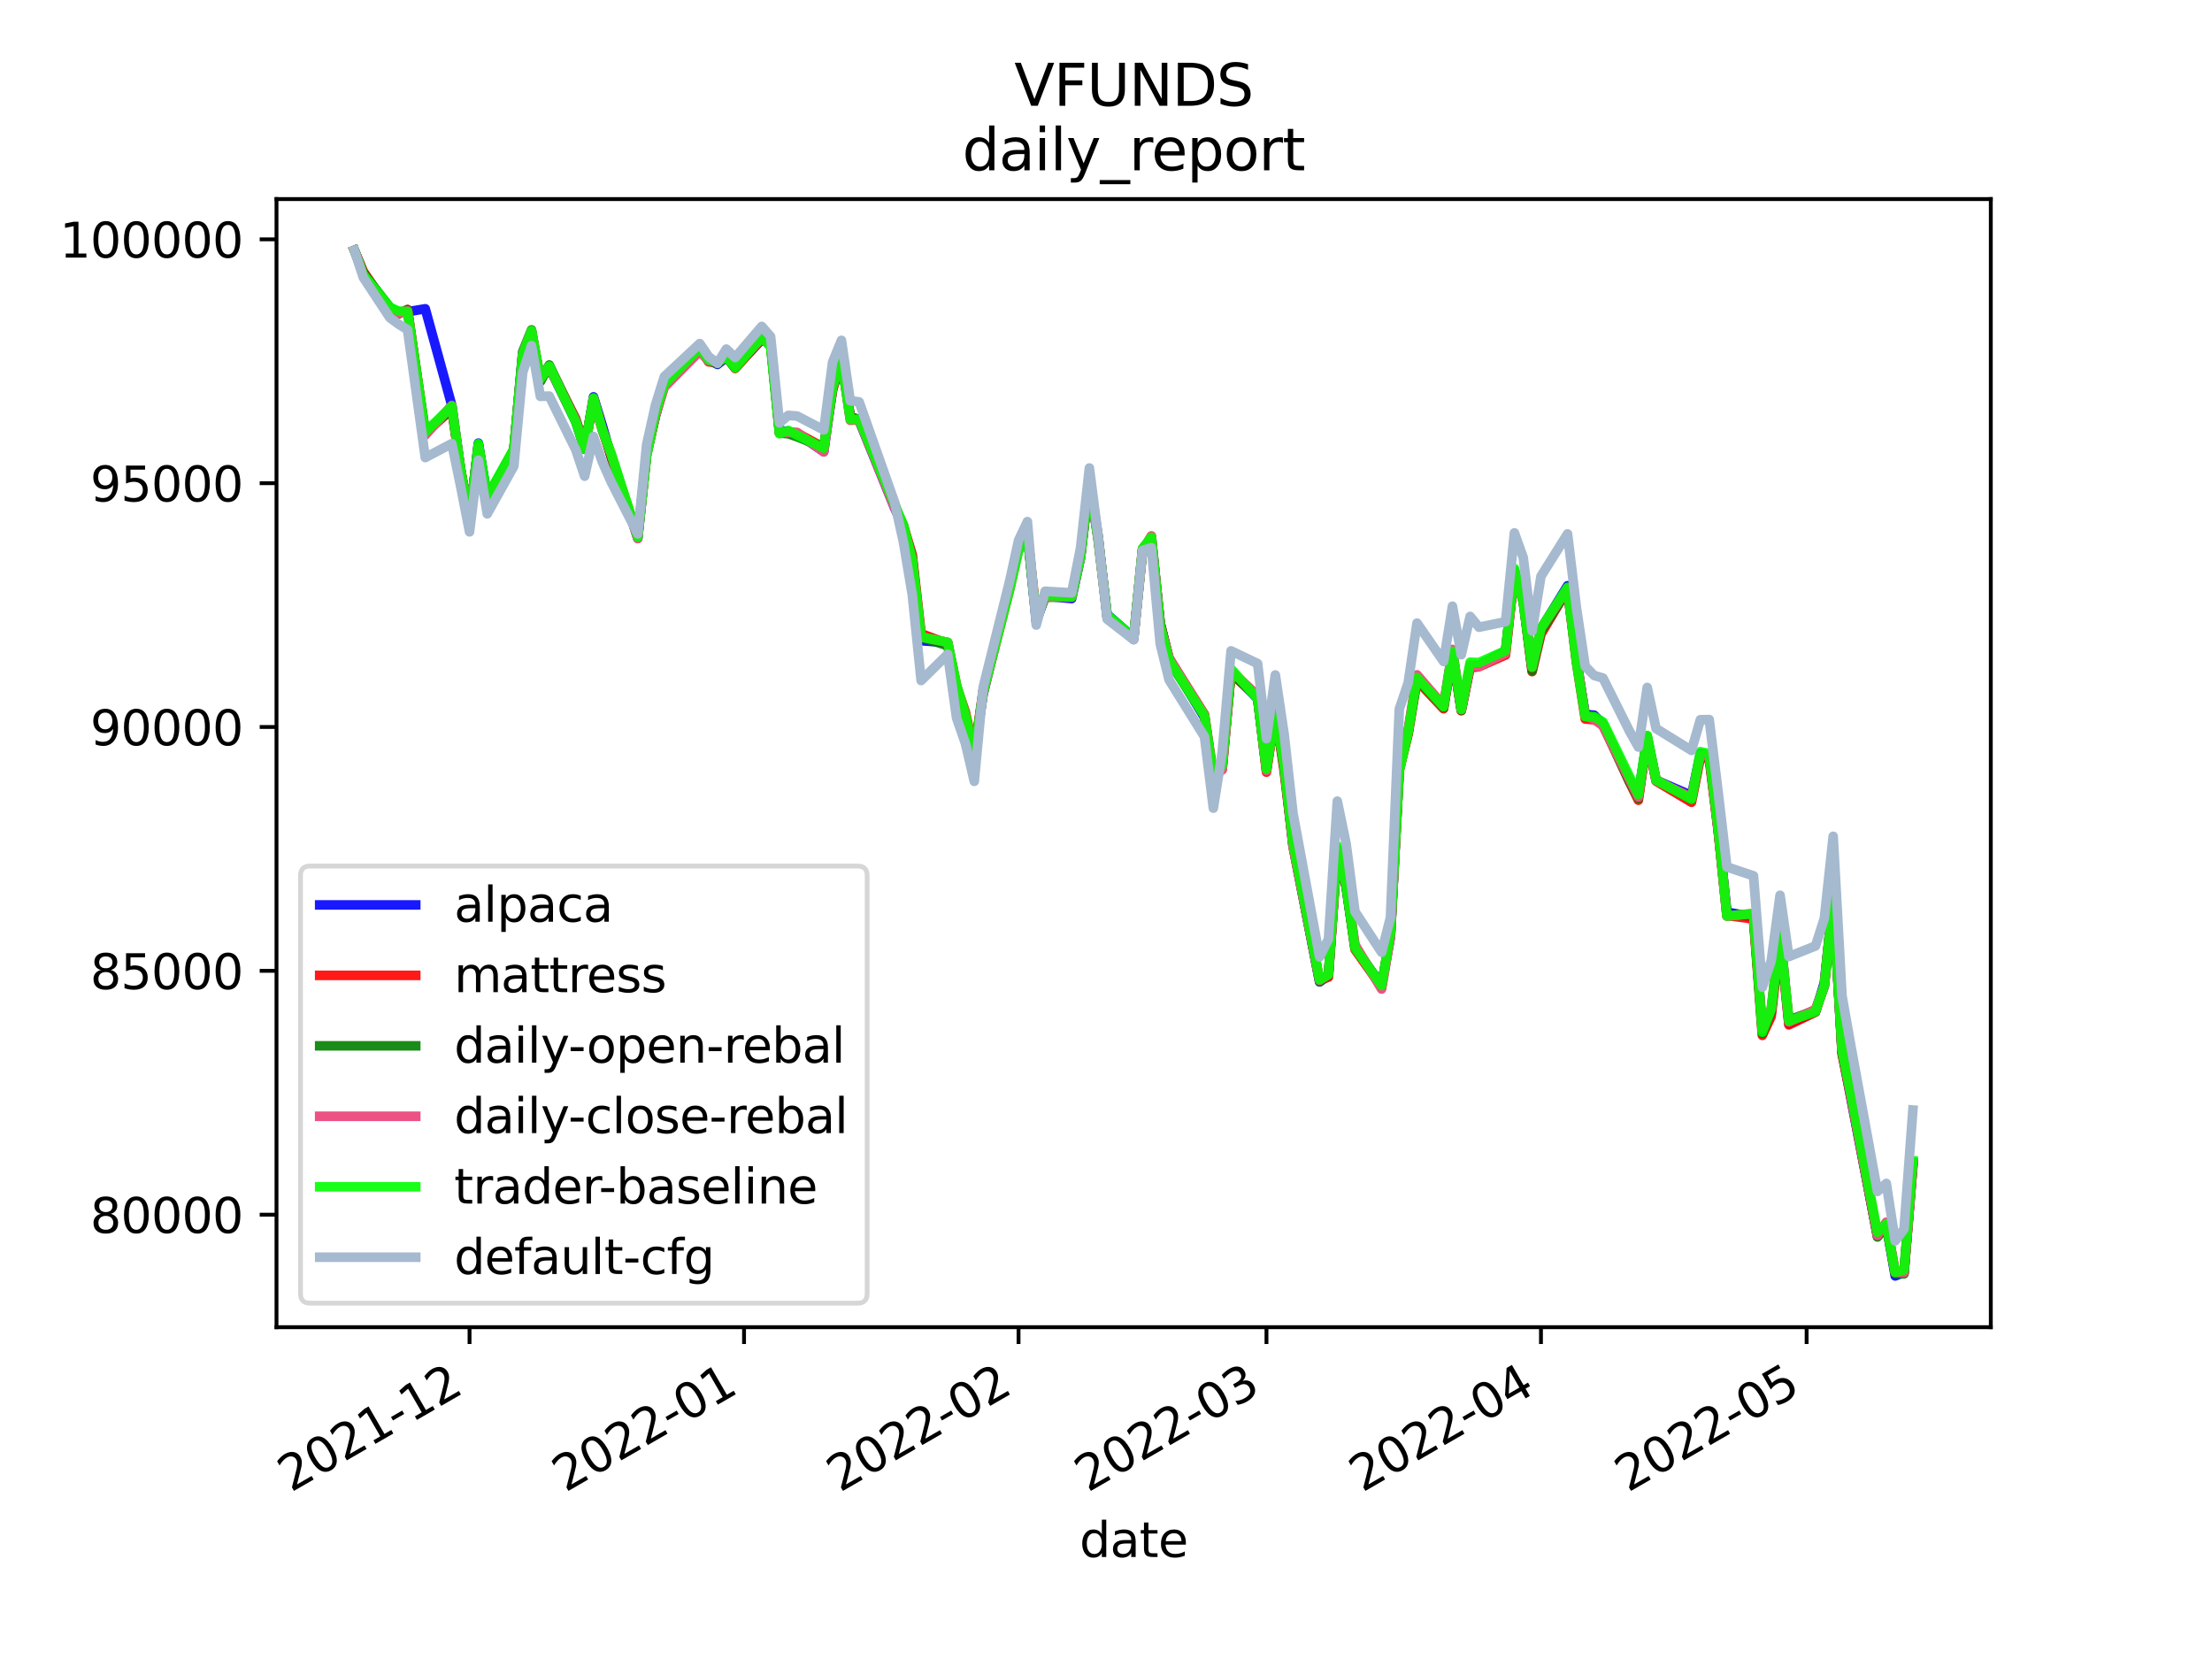 <?xml version="1.0" encoding="utf-8" standalone="no"?>
<!DOCTYPE svg PUBLIC "-//W3C//DTD SVG 1.1//EN"
  "http://www.w3.org/Graphics/SVG/1.1/DTD/svg11.dtd">
<svg height="345.6pt" version="1.1" viewBox="0 0 460.8 345.6" width="460.8pt" xmlns="http://www.w3.org/2000/svg" xmlns:xlink="http://www.w3.org/1999/xlink">
 <defs>
  <style type="text/css">*{stroke-linecap:butt;stroke-linejoin:round;}</style>
 </defs>
 <g id="figure_1">
  <g id="patch_1">
   <path d="M 0 345.6 
L 460.8 345.6 
L 460.8 0 
L 0 0 
z
" style="fill:#ffffff;"/>
  </g>
  <g id="axes_1">
   <g id="patch_2">
    <path d="M 57.6 276.48 
L 414.72 276.48 
L 414.72 41.472 
L 57.6 41.472 
z
" style="fill:#ffffff;"/>
   </g>
   <g id="matplotlib.axis_1">
    <g id="xtick_1">
     <g id="line2d_1">
      <defs>
       <path d="M 0 0 
L 0 3.5 
" id="mb3273737de" style="stroke:#000000;stroke-width:0.8;"/>
      </defs>
      <g>
       <use style="stroke:#000000;stroke-width:0.8;" x="97.813" xlink:href="#mb3273737de" y="276.48"/>
      </g>
     </g>
     <g id="text_1">
      <!-- 2021-12 -->
      <g transform="translate(60.588 310.952)rotate(-30)scale(0.1 -0.1)">
       <defs>
        <path d="M 1228 531 
L 3431 531 
L 3431 0 
L 469 0 
L 469 531 
Q 828 903 1448 1529 
Q 2069 2156 2228 2338 
Q 2531 2678 2651 2914 
Q 2772 3150 2772 3378 
Q 2772 3750 2511 3984 
Q 2250 4219 1831 4219 
Q 1534 4219 1204 4116 
Q 875 4013 500 3803 
L 500 4441 
Q 881 4594 1212 4672 
Q 1544 4750 1819 4750 
Q 2544 4750 2975 4387 
Q 3406 4025 3406 3419 
Q 3406 3131 3298 2873 
Q 3191 2616 2906 2266 
Q 2828 2175 2409 1742 
Q 1991 1309 1228 531 
z
" id="DejaVuSans-32" transform="scale(0.016)"/>
        <path d="M 2034 4250 
Q 1547 4250 1301 3770 
Q 1056 3291 1056 2328 
Q 1056 1369 1301 889 
Q 1547 409 2034 409 
Q 2525 409 2770 889 
Q 3016 1369 3016 2328 
Q 3016 3291 2770 3770 
Q 2525 4250 2034 4250 
z
M 2034 4750 
Q 2819 4750 3233 4129 
Q 3647 3509 3647 2328 
Q 3647 1150 3233 529 
Q 2819 -91 2034 -91 
Q 1250 -91 836 529 
Q 422 1150 422 2328 
Q 422 3509 836 4129 
Q 1250 4750 2034 4750 
z
" id="DejaVuSans-30" transform="scale(0.016)"/>
        <path d="M 794 531 
L 1825 531 
L 1825 4091 
L 703 3866 
L 703 4441 
L 1819 4666 
L 2450 4666 
L 2450 531 
L 3481 531 
L 3481 0 
L 794 0 
L 794 531 
z
" id="DejaVuSans-31" transform="scale(0.016)"/>
        <path d="M 313 2009 
L 1997 2009 
L 1997 1497 
L 313 1497 
L 313 2009 
z
" id="DejaVuSans-2d" transform="scale(0.016)"/>
       </defs>
       <use xlink:href="#DejaVuSans-32"/>
       <use x="63.623" xlink:href="#DejaVuSans-30"/>
       <use x="127.246" xlink:href="#DejaVuSans-32"/>
       <use x="190.869" xlink:href="#DejaVuSans-31"/>
       <use x="254.492" xlink:href="#DejaVuSans-2d"/>
       <use x="290.576" xlink:href="#DejaVuSans-31"/>
       <use x="354.199" xlink:href="#DejaVuSans-32"/>
      </g>
     </g>
    </g>
    <g id="xtick_2">
     <g id="line2d_2">
      <g>
       <use style="stroke:#000000;stroke-width:0.8;" x="154.996" xlink:href="#mb3273737de" y="276.48"/>
      </g>
     </g>
     <g id="text_2">
      <!-- 2022-01 -->
      <g transform="translate(117.772 310.952)rotate(-30)scale(0.1 -0.1)">
       <use xlink:href="#DejaVuSans-32"/>
       <use x="63.623" xlink:href="#DejaVuSans-30"/>
       <use x="127.246" xlink:href="#DejaVuSans-32"/>
       <use x="190.869" xlink:href="#DejaVuSans-32"/>
       <use x="254.492" xlink:href="#DejaVuSans-2d"/>
       <use x="290.576" xlink:href="#DejaVuSans-30"/>
       <use x="354.199" xlink:href="#DejaVuSans-31"/>
      </g>
     </g>
    </g>
    <g id="xtick_3">
     <g id="line2d_3">
      <g>
       <use style="stroke:#000000;stroke-width:0.8;" x="212.18" xlink:href="#mb3273737de" y="276.48"/>
      </g>
     </g>
     <g id="text_3">
      <!-- 2022-02 -->
      <g transform="translate(174.955 310.952)rotate(-30)scale(0.1 -0.1)">
       <use xlink:href="#DejaVuSans-32"/>
       <use x="63.623" xlink:href="#DejaVuSans-30"/>
       <use x="127.246" xlink:href="#DejaVuSans-32"/>
       <use x="190.869" xlink:href="#DejaVuSans-32"/>
       <use x="254.492" xlink:href="#DejaVuSans-2d"/>
       <use x="290.576" xlink:href="#DejaVuSans-30"/>
       <use x="354.199" xlink:href="#DejaVuSans-32"/>
      </g>
     </g>
    </g>
    <g id="xtick_4">
     <g id="line2d_4">
      <g>
       <use style="stroke:#000000;stroke-width:0.8;" x="263.829" xlink:href="#mb3273737de" y="276.48"/>
      </g>
     </g>
     <g id="text_4">
      <!-- 2022-03 -->
      <g transform="translate(226.605 310.952)rotate(-30)scale(0.1 -0.1)">
       <defs>
        <path d="M 2597 2516 
Q 3050 2419 3304 2112 
Q 3559 1806 3559 1356 
Q 3559 666 3084 287 
Q 2609 -91 1734 -91 
Q 1441 -91 1130 -33 
Q 819 25 488 141 
L 488 750 
Q 750 597 1062 519 
Q 1375 441 1716 441 
Q 2309 441 2620 675 
Q 2931 909 2931 1356 
Q 2931 1769 2642 2001 
Q 2353 2234 1838 2234 
L 1294 2234 
L 1294 2753 
L 1863 2753 
Q 2328 2753 2575 2939 
Q 2822 3125 2822 3475 
Q 2822 3834 2567 4026 
Q 2313 4219 1838 4219 
Q 1578 4219 1281 4162 
Q 984 4106 628 3988 
L 628 4550 
Q 988 4650 1302 4700 
Q 1616 4750 1894 4750 
Q 2613 4750 3031 4423 
Q 3450 4097 3450 3541 
Q 3450 3153 3228 2886 
Q 3006 2619 2597 2516 
z
" id="DejaVuSans-33" transform="scale(0.016)"/>
       </defs>
       <use xlink:href="#DejaVuSans-32"/>
       <use x="63.623" xlink:href="#DejaVuSans-30"/>
       <use x="127.246" xlink:href="#DejaVuSans-32"/>
       <use x="190.869" xlink:href="#DejaVuSans-32"/>
       <use x="254.492" xlink:href="#DejaVuSans-2d"/>
       <use x="290.576" xlink:href="#DejaVuSans-30"/>
       <use x="354.199" xlink:href="#DejaVuSans-33"/>
      </g>
     </g>
    </g>
    <g id="xtick_5">
     <g id="line2d_5">
      <g>
       <use style="stroke:#000000;stroke-width:0.8;" x="321.013" xlink:href="#mb3273737de" y="276.48"/>
      </g>
     </g>
     <g id="text_5">
      <!-- 2022-04 -->
      <g transform="translate(283.788 310.952)rotate(-30)scale(0.1 -0.1)">
       <defs>
        <path d="M 2419 4116 
L 825 1625 
L 2419 1625 
L 2419 4116 
z
M 2253 4666 
L 3047 4666 
L 3047 1625 
L 3713 1625 
L 3713 1100 
L 3047 1100 
L 3047 0 
L 2419 0 
L 2419 1100 
L 313 1100 
L 313 1709 
L 2253 4666 
z
" id="DejaVuSans-34" transform="scale(0.016)"/>
       </defs>
       <use xlink:href="#DejaVuSans-32"/>
       <use x="63.623" xlink:href="#DejaVuSans-30"/>
       <use x="127.246" xlink:href="#DejaVuSans-32"/>
       <use x="190.869" xlink:href="#DejaVuSans-32"/>
       <use x="254.492" xlink:href="#DejaVuSans-2d"/>
       <use x="290.576" xlink:href="#DejaVuSans-30"/>
       <use x="354.199" xlink:href="#DejaVuSans-34"/>
      </g>
     </g>
    </g>
    <g id="xtick_6">
     <g id="line2d_6">
      <g>
       <use style="stroke:#000000;stroke-width:0.8;" x="376.352" xlink:href="#mb3273737de" y="276.48"/>
      </g>
     </g>
     <g id="text_6">
      <!-- 2022-05 -->
      <g transform="translate(339.127 310.952)rotate(-30)scale(0.1 -0.1)">
       <defs>
        <path d="M 691 4666 
L 3169 4666 
L 3169 4134 
L 1269 4134 
L 1269 2991 
Q 1406 3038 1543 3061 
Q 1681 3084 1819 3084 
Q 2600 3084 3056 2656 
Q 3513 2228 3513 1497 
Q 3513 744 3044 326 
Q 2575 -91 1722 -91 
Q 1428 -91 1123 -41 
Q 819 9 494 109 
L 494 744 
Q 775 591 1075 516 
Q 1375 441 1709 441 
Q 2250 441 2565 725 
Q 2881 1009 2881 1497 
Q 2881 1984 2565 2268 
Q 2250 2553 1709 2553 
Q 1456 2553 1204 2497 
Q 953 2441 691 2322 
L 691 4666 
z
" id="DejaVuSans-35" transform="scale(0.016)"/>
       </defs>
       <use xlink:href="#DejaVuSans-32"/>
       <use x="63.623" xlink:href="#DejaVuSans-30"/>
       <use x="127.246" xlink:href="#DejaVuSans-32"/>
       <use x="190.869" xlink:href="#DejaVuSans-32"/>
       <use x="254.492" xlink:href="#DejaVuSans-2d"/>
       <use x="290.576" xlink:href="#DejaVuSans-30"/>
       <use x="354.199" xlink:href="#DejaVuSans-35"/>
      </g>
     </g>
    </g>
    <g id="text_7">
     <!-- date -->
     <g transform="translate(224.885 324.351)scale(0.1 -0.1)">
      <defs>
       <path d="M 2906 2969 
L 2906 4863 
L 3481 4863 
L 3481 0 
L 2906 0 
L 2906 525 
Q 2725 213 2448 61 
Q 2172 -91 1784 -91 
Q 1150 -91 751 415 
Q 353 922 353 1747 
Q 353 2572 751 3078 
Q 1150 3584 1784 3584 
Q 2172 3584 2448 3432 
Q 2725 3281 2906 2969 
z
M 947 1747 
Q 947 1113 1208 752 
Q 1469 391 1925 391 
Q 2381 391 2643 752 
Q 2906 1113 2906 1747 
Q 2906 2381 2643 2742 
Q 2381 3103 1925 3103 
Q 1469 3103 1208 2742 
Q 947 2381 947 1747 
z
" id="DejaVuSans-64" transform="scale(0.016)"/>
       <path d="M 2194 1759 
Q 1497 1759 1228 1600 
Q 959 1441 959 1056 
Q 959 750 1161 570 
Q 1363 391 1709 391 
Q 2188 391 2477 730 
Q 2766 1069 2766 1631 
L 2766 1759 
L 2194 1759 
z
M 3341 1997 
L 3341 0 
L 2766 0 
L 2766 531 
Q 2569 213 2275 61 
Q 1981 -91 1556 -91 
Q 1019 -91 701 211 
Q 384 513 384 1019 
Q 384 1609 779 1909 
Q 1175 2209 1959 2209 
L 2766 2209 
L 2766 2266 
Q 2766 2663 2505 2880 
Q 2244 3097 1772 3097 
Q 1472 3097 1187 3025 
Q 903 2953 641 2809 
L 641 3341 
Q 956 3463 1253 3523 
Q 1550 3584 1831 3584 
Q 2591 3584 2966 3190 
Q 3341 2797 3341 1997 
z
" id="DejaVuSans-61" transform="scale(0.016)"/>
       <path d="M 1172 4494 
L 1172 3500 
L 2356 3500 
L 2356 3053 
L 1172 3053 
L 1172 1153 
Q 1172 725 1289 603 
Q 1406 481 1766 481 
L 2356 481 
L 2356 0 
L 1766 0 
Q 1100 0 847 248 
Q 594 497 594 1153 
L 594 3053 
L 172 3053 
L 172 3500 
L 594 3500 
L 594 4494 
L 1172 4494 
z
" id="DejaVuSans-74" transform="scale(0.016)"/>
       <path d="M 3597 1894 
L 3597 1613 
L 953 1613 
Q 991 1019 1311 708 
Q 1631 397 2203 397 
Q 2534 397 2845 478 
Q 3156 559 3463 722 
L 3463 178 
Q 3153 47 2828 -22 
Q 2503 -91 2169 -91 
Q 1331 -91 842 396 
Q 353 884 353 1716 
Q 353 2575 817 3079 
Q 1281 3584 2069 3584 
Q 2775 3584 3186 3129 
Q 3597 2675 3597 1894 
z
M 3022 2063 
Q 3016 2534 2758 2815 
Q 2500 3097 2075 3097 
Q 1594 3097 1305 2825 
Q 1016 2553 972 2059 
L 3022 2063 
z
" id="DejaVuSans-65" transform="scale(0.016)"/>
      </defs>
      <use xlink:href="#DejaVuSans-64"/>
      <use x="63.477" xlink:href="#DejaVuSans-61"/>
      <use x="124.756" xlink:href="#DejaVuSans-74"/>
      <use x="163.965" xlink:href="#DejaVuSans-65"/>
     </g>
    </g>
   </g>
   <g id="matplotlib.axis_2">
    <g id="ytick_1">
     <g id="line2d_7">
      <defs>
       <path d="M 0 0 
L -3.5 0 
" id="m8e81d78cc7" style="stroke:#000000;stroke-width:0.8;"/>
      </defs>
      <g>
       <use style="stroke:#000000;stroke-width:0.8;" x="57.6" xlink:href="#m8e81d78cc7" y="253.038"/>
      </g>
     </g>
     <g id="text_8">
      <!-- 80000 -->
      <g transform="translate(18.788 256.838)scale(0.1 -0.1)">
       <defs>
        <path d="M 2034 2216 
Q 1584 2216 1326 1975 
Q 1069 1734 1069 1313 
Q 1069 891 1326 650 
Q 1584 409 2034 409 
Q 2484 409 2743 651 
Q 3003 894 3003 1313 
Q 3003 1734 2745 1975 
Q 2488 2216 2034 2216 
z
M 1403 2484 
Q 997 2584 770 2862 
Q 544 3141 544 3541 
Q 544 4100 942 4425 
Q 1341 4750 2034 4750 
Q 2731 4750 3128 4425 
Q 3525 4100 3525 3541 
Q 3525 3141 3298 2862 
Q 3072 2584 2669 2484 
Q 3125 2378 3379 2068 
Q 3634 1759 3634 1313 
Q 3634 634 3220 271 
Q 2806 -91 2034 -91 
Q 1263 -91 848 271 
Q 434 634 434 1313 
Q 434 1759 690 2068 
Q 947 2378 1403 2484 
z
M 1172 3481 
Q 1172 3119 1398 2916 
Q 1625 2713 2034 2713 
Q 2441 2713 2670 2916 
Q 2900 3119 2900 3481 
Q 2900 3844 2670 4047 
Q 2441 4250 2034 4250 
Q 1625 4250 1398 4047 
Q 1172 3844 1172 3481 
z
" id="DejaVuSans-38" transform="scale(0.016)"/>
       </defs>
       <use xlink:href="#DejaVuSans-38"/>
       <use x="63.623" xlink:href="#DejaVuSans-30"/>
       <use x="127.246" xlink:href="#DejaVuSans-30"/>
       <use x="190.869" xlink:href="#DejaVuSans-30"/>
       <use x="254.492" xlink:href="#DejaVuSans-30"/>
      </g>
     </g>
    </g>
    <g id="ytick_2">
     <g id="line2d_8">
      <g>
       <use style="stroke:#000000;stroke-width:0.8;" x="57.6" xlink:href="#m8e81d78cc7" y="202.243"/>
      </g>
     </g>
     <g id="text_9">
      <!-- 85000 -->
      <g transform="translate(18.788 206.043)scale(0.1 -0.1)">
       <use xlink:href="#DejaVuSans-38"/>
       <use x="63.623" xlink:href="#DejaVuSans-35"/>
       <use x="127.246" xlink:href="#DejaVuSans-30"/>
       <use x="190.869" xlink:href="#DejaVuSans-30"/>
       <use x="254.492" xlink:href="#DejaVuSans-30"/>
      </g>
     </g>
    </g>
    <g id="ytick_3">
     <g id="line2d_9">
      <g>
       <use style="stroke:#000000;stroke-width:0.8;" x="57.6" xlink:href="#m8e81d78cc7" y="151.448"/>
      </g>
     </g>
     <g id="text_10">
      <!-- 90000 -->
      <g transform="translate(18.788 155.247)scale(0.1 -0.1)">
       <defs>
        <path d="M 703 97 
L 703 672 
Q 941 559 1184 500 
Q 1428 441 1663 441 
Q 2288 441 2617 861 
Q 2947 1281 2994 2138 
Q 2813 1869 2534 1725 
Q 2256 1581 1919 1581 
Q 1219 1581 811 2004 
Q 403 2428 403 3163 
Q 403 3881 828 4315 
Q 1253 4750 1959 4750 
Q 2769 4750 3195 4129 
Q 3622 3509 3622 2328 
Q 3622 1225 3098 567 
Q 2575 -91 1691 -91 
Q 1453 -91 1209 -44 
Q 966 3 703 97 
z
M 1959 2075 
Q 2384 2075 2632 2365 
Q 2881 2656 2881 3163 
Q 2881 3666 2632 3958 
Q 2384 4250 1959 4250 
Q 1534 4250 1286 3958 
Q 1038 3666 1038 3163 
Q 1038 2656 1286 2365 
Q 1534 2075 1959 2075 
z
" id="DejaVuSans-39" transform="scale(0.016)"/>
       </defs>
       <use xlink:href="#DejaVuSans-39"/>
       <use x="63.623" xlink:href="#DejaVuSans-30"/>
       <use x="127.246" xlink:href="#DejaVuSans-30"/>
       <use x="190.869" xlink:href="#DejaVuSans-30"/>
       <use x="254.492" xlink:href="#DejaVuSans-30"/>
      </g>
     </g>
    </g>
    <g id="ytick_4">
     <g id="line2d_10">
      <g>
       <use style="stroke:#000000;stroke-width:0.8;" x="57.6" xlink:href="#m8e81d78cc7" y="100.653"/>
      </g>
     </g>
     <g id="text_11">
      <!-- 95000 -->
      <g transform="translate(18.788 104.452)scale(0.1 -0.1)">
       <use xlink:href="#DejaVuSans-39"/>
       <use x="63.623" xlink:href="#DejaVuSans-35"/>
       <use x="127.246" xlink:href="#DejaVuSans-30"/>
       <use x="190.869" xlink:href="#DejaVuSans-30"/>
       <use x="254.492" xlink:href="#DejaVuSans-30"/>
      </g>
     </g>
    </g>
    <g id="ytick_5">
     <g id="line2d_11">
      <g>
       <use style="stroke:#000000;stroke-width:0.8;" x="57.6" xlink:href="#m8e81d78cc7" y="49.858"/>
      </g>
     </g>
     <g id="text_12">
      <!-- 100000 -->
      <g transform="translate(12.425 53.657)scale(0.1 -0.1)">
       <use xlink:href="#DejaVuSans-31"/>
       <use x="63.623" xlink:href="#DejaVuSans-30"/>
       <use x="127.246" xlink:href="#DejaVuSans-30"/>
       <use x="190.869" xlink:href="#DejaVuSans-30"/>
       <use x="254.492" xlink:href="#DejaVuSans-30"/>
       <use x="318.115" xlink:href="#DejaVuSans-30"/>
      </g>
     </g>
    </g>
   </g>
   <g id="line2d_12">
    <path clip-path="url(#p17db2b6010)" d="M 73.833 52.154 
L 75.677 56.728 
L 81.211 64.625 
L 83.056 64.955 
L 84.9 64.937 
L 88.59 64.327 
L 94.124 84.467 
L 95.968 97.999 
L 97.813 108.263 
L 99.658 92.308 
L 101.502 103.769 
L 107.036 93.788 
L 108.881 73.626 
L 110.725 69.737 
L 112.57 78.708 
L 114.415 76.465 
L 119.948 87.879 
L 121.793 93.582 
L 123.638 82.677 
L 125.482 88.691 
L 127.327 95.17 
L 132.861 112.14 
L 134.705 94.515 
L 136.55 86.439 
L 138.395 79.756 
L 145.773 72.679 
L 147.618 74.921 
L 149.462 75.915 
L 151.307 74.432 
L 153.152 76.525 
L 158.686 70.746 
L 160.53 71.612 
L 162.375 89.728 
L 164.22 89.882 
L 166.064 90.312 
L 171.598 94.084 
L 173.443 81.04 
L 175.287 74.97 
L 177.132 87.048 
L 178.977 87.607 
L 186.355 105.81 
L 188.2 109.574 
L 190.044 116.524 
L 191.889 133.467 
L 197.423 133.888 
L 199.267 143.174 
L 201.112 149.655 
L 202.957 157.033 
L 204.801 144.611 
L 210.335 122.176 
L 212.18 114.159 
L 214.024 111.235 
L 215.869 129.486 
L 217.714 124.188 
L 223.248 124.694 
L 225.092 116.164 
L 226.937 100.527 
L 228.781 112.415 
L 230.626 127.974 
L 236.16 132.847 
L 238.005 114.514 
L 239.849 112.344 
L 241.694 129.85 
L 243.539 137.231 
L 250.917 149.448 
L 252.762 162.403 
L 254.606 159.853 
L 256.451 139.814 
L 261.985 145.569 
L 263.829 160.335 
L 265.674 148.238 
L 267.519 159.84 
L 269.363 175.965 
L 274.897 204.547 
L 276.742 203.178 
L 278.586 177.016 
L 280.431 184.67 
L 282.276 197.464 
L 287.81 205.275 
L 289.654 195.133 
L 291.499 160.38 
L 293.343 152.604 
L 295.188 141.082 
L 300.722 147.41 
L 302.567 135.658 
L 304.411 147.965 
L 306.256 138.757 
L 308.1 138.657 
L 313.634 135.704 
L 315.479 118.848 
L 317.324 125.109 
L 319.168 139.302 
L 321.013 131.04 
L 326.547 122.026 
L 328.391 137.48 
L 330.236 148.825 
L 332.081 148.987 
L 333.925 150.845 
L 339.459 162.721 
L 341.304 165.464 
L 343.148 153.893 
L 344.993 162.536 
L 352.372 165.723 
L 354.216 157 
L 356.061 157.397 
L 357.905 172.763 
L 359.75 190.009 
L 365.284 191.028 
L 367.129 214.284 
L 368.973 210.969 
L 370.818 194.31 
L 372.662 213.293 
L 378.196 210.781 
L 380.041 204.718 
L 381.886 187.109 
L 383.73 219.114 
L 385.575 228.818 
L 391.109 257.472 
L 392.953 254.942 
L 394.798 265.798 
L 396.643 265.092 
L 398.487 242.667 
" style="fill:none;stroke:#0000ff;stroke-linecap:square;stroke-opacity:0.9;stroke-width:2;"/>
   </g>
   <g id="line2d_13">
    <path clip-path="url(#p17db2b6010)" d="M 73.833 52.154 
L 75.677 56.516 
L 81.211 64.707 
L 83.056 65.405 
L 84.9 64.477 
L 88.59 90.215 
L 94.124 85.262 
L 95.968 97.86 
L 97.813 107.713 
L 99.658 92.838 
L 101.502 104.011 
L 107.036 93.662 
L 108.881 74.047 
L 110.725 69.161 
L 112.57 79.15 
L 114.415 76.39 
L 119.948 87.264 
L 121.793 93.486 
L 123.638 83.091 
L 125.482 89.319 
L 127.327 95.243 
L 132.861 111.777 
L 134.705 94.628 
L 136.55 86.481 
L 138.395 79.859 
L 145.773 72.467 
L 147.618 75.371 
L 149.462 75.542 
L 151.307 74.317 
L 153.152 76.758 
L 158.686 70.628 
L 160.53 71.525 
L 162.375 90.117 
L 164.22 90.013 
L 166.064 90.231 
L 171.598 93.225 
L 173.443 81.301 
L 175.287 74.601 
L 177.132 86.798 
L 178.977 87.478 
L 186.355 105.334 
L 188.2 109.467 
L 190.044 115.561 
L 191.889 132.01 
L 197.423 134.078 
L 199.267 142.902 
L 201.112 148.334 
L 202.957 156.766 
L 204.801 143.846 
L 210.335 122.508 
L 212.18 113.819 
L 214.024 110.781 
L 215.869 128.247 
L 217.714 123.736 
L 223.248 123.908 
L 225.092 115.714 
L 226.937 100.219 
L 228.781 111.964 
L 230.626 128.437 
L 236.16 132.971 
L 238.005 114.407 
L 239.849 112.101 
L 241.694 129.868 
L 243.539 137.136 
L 250.917 148.835 
L 252.762 161.36 
L 254.606 160.346 
L 256.451 140.218 
L 261.985 145.332 
L 263.829 160.848 
L 265.674 148.321 
L 267.519 160.699 
L 269.363 175.982 
L 274.897 204.255 
L 276.742 203.543 
L 278.586 177.511 
L 280.431 184.491 
L 282.276 197.804 
L 287.81 205.612 
L 289.654 194.632 
L 291.499 160.406 
L 293.343 152.943 
L 295.188 141.771 
L 300.722 147.644 
L 302.567 136.141 
L 304.411 148.063 
L 306.256 139.143 
L 308.1 138.88 
L 313.634 136.443 
L 315.479 119.15 
L 317.324 125.27 
L 319.168 139.916 
L 321.013 132.109 
L 326.547 122.758 
L 328.391 137.899 
L 330.236 149.775 
L 332.081 149.947 
L 333.925 150.868 
L 339.459 162.949 
L 341.304 166.7 
L 343.148 153.812 
L 344.993 162.719 
L 352.372 167.13 
L 354.216 157.849 
L 356.061 158.109 
L 357.905 172.938 
L 359.75 190.714 
L 365.284 191.442 
L 367.129 215.695 
L 368.973 211.767 
L 370.818 195.565 
L 372.662 213.504 
L 378.196 210.843 
L 380.041 205.279 
L 381.886 186.961 
L 383.73 219.548 
L 385.575 228.536 
L 391.109 257.442 
L 392.953 254.755 
L 394.798 264.844 
L 396.643 265.247 
L 398.487 243.086 
" style="fill:none;stroke:#ff0000;stroke-linecap:square;stroke-opacity:0.9;stroke-width:2;"/>
   </g>
   <g id="line2d_14">
    <path clip-path="url(#p17db2b6010)" d="M 73.833 52.154 
L 75.677 56.901 
L 81.211 64.011 
L 83.056 65.334 
L 84.9 64.514 
L 88.59 89.996 
L 94.124 85.111 
L 95.968 97.834 
L 97.813 108.291 
L 99.658 92.52 
L 101.502 103.618 
L 107.036 93.777 
L 108.881 73.293 
L 110.725 68.716 
L 112.57 79.499 
L 114.415 76.031 
L 119.948 87.499 
L 121.793 92.988 
L 123.638 83.201 
L 125.482 89.45 
L 127.327 94.978 
L 132.861 111.719 
L 134.705 94.756 
L 136.55 86.694 
L 138.395 80.27 
L 145.773 72.455 
L 147.618 75.097 
L 149.462 75.765 
L 151.307 74.149 
L 153.152 76.615 
L 158.686 70.082 
L 160.53 71.636 
L 162.375 90.217 
L 164.22 90.366 
L 166.064 90.992 
L 171.598 93.226 
L 173.443 80.709 
L 175.287 74.998 
L 177.132 86.788 
L 178.977 87.414 
L 186.355 104.895 
L 188.2 110.136 
L 190.044 116.082 
L 191.889 132.766 
L 197.423 134.507 
L 199.267 143.263 
L 201.112 149.689 
L 202.957 157.345 
L 204.801 144.093 
L 210.335 122.026 
L 212.18 113.935 
L 214.024 111.007 
L 215.869 129.227 
L 217.714 124.45 
L 223.248 124.248 
L 225.092 116.055 
L 226.937 99.953 
L 228.781 111.833 
L 230.626 128.389 
L 236.16 132.891 
L 238.005 115.122 
L 239.849 111.743 
L 241.694 129.874 
L 243.539 137.651 
L 250.917 149.078 
L 252.762 162.081 
L 254.606 159.613 
L 256.451 140.087 
L 261.985 145.425 
L 263.829 160.299 
L 265.674 148.319 
L 267.519 160.054 
L 269.363 176.328 
L 274.897 204.493 
L 276.742 203.056 
L 278.586 176.825 
L 280.431 184.939 
L 282.276 197.326 
L 287.81 205.363 
L 289.654 194.776 
L 291.499 160.105 
L 293.343 152.479 
L 295.188 141.532 
L 300.722 147.31 
L 302.567 136.321 
L 304.411 147.902 
L 306.256 138.579 
L 308.1 138.656 
L 313.634 135.618 
L 315.479 119.334 
L 317.324 125.323 
L 319.168 139.705 
L 321.013 131.508 
L 326.547 122.978 
L 328.391 137.097 
L 330.236 149.084 
L 332.081 149.337 
L 333.925 151.114 
L 339.459 162.803 
L 341.304 166.296 
L 343.148 153.348 
L 344.993 162.462 
L 352.372 166.505 
L 354.216 157.504 
L 356.061 157.501 
L 357.905 172.5 
L 359.75 190.72 
L 365.284 190.504 
L 367.129 215.261 
L 368.973 210.63 
L 370.818 195.287 
L 372.662 212.503 
L 378.196 210.458 
L 380.041 205.484 
L 381.886 187.343 
L 383.73 219.186 
L 385.575 228.102 
L 391.109 257.682 
L 392.953 255.477 
L 394.798 265.283 
L 396.643 265.36 
L 398.487 242.158 
" style="fill:none;stroke:#008000;stroke-linecap:square;stroke-opacity:0.9;stroke-width:2;"/>
   </g>
   <g id="line2d_15">
    <path clip-path="url(#p17db2b6010)" d="M 73.833 52.154 
L 75.677 57.326 
L 81.211 64.641 
L 83.056 65.278 
L 84.9 64.767 
L 88.59 90.638 
L 94.124 84.457 
L 95.968 97.886 
L 97.813 108.073 
L 99.658 93.236 
L 101.502 104.3 
L 107.036 94.046 
L 108.881 73.794 
L 110.725 68.958 
L 112.57 78.778 
L 114.415 76.352 
L 119.948 87.672 
L 121.793 93.514 
L 123.638 83.12 
L 125.482 89.685 
L 127.327 94.627 
L 132.861 112.191 
L 134.705 94.722 
L 136.55 86.566 
L 138.395 80.647 
L 145.773 73.172 
L 147.618 75.161 
L 149.462 75.343 
L 151.307 74.413 
L 153.152 76.005 
L 158.686 70.484 
L 160.53 71.542 
L 162.375 90.102 
L 164.22 90.067 
L 166.064 90.081 
L 171.598 94.142 
L 173.443 80.501 
L 175.287 74.744 
L 177.132 87.562 
L 178.977 87.47 
L 186.355 105.748 
L 188.2 110.137 
L 190.044 116.524 
L 191.889 132.715 
L 197.423 133.807 
L 199.267 142.764 
L 201.112 149.717 
L 202.957 157.695 
L 204.801 144.513 
L 210.335 122.852 
L 212.18 114.561 
L 214.024 110.889 
L 215.869 128.762 
L 217.714 124.348 
L 223.248 124.394 
L 225.092 116.066 
L 226.937 99.745 
L 228.781 112.729 
L 230.626 128.389 
L 236.16 133.226 
L 238.005 114.7 
L 239.849 111.633 
L 241.694 130.516 
L 243.539 137.033 
L 250.917 148.99 
L 252.762 162.161 
L 254.606 160.267 
L 256.451 139.714 
L 261.985 144.909 
L 263.829 160.524 
L 265.674 148.343 
L 267.519 159.438 
L 269.363 176.329 
L 274.897 204.23 
L 276.742 203.022 
L 278.586 177.006 
L 280.431 184.101 
L 282.276 196.807 
L 287.81 206.031 
L 289.654 195.195 
L 291.499 160.523 
L 293.343 152.021 
L 295.188 140.584 
L 300.722 147.014 
L 302.567 135.291 
L 304.411 147.789 
L 306.256 138.703 
L 308.1 138.791 
L 313.634 136.05 
L 315.479 119.09 
L 317.324 124.705 
L 319.168 139.026 
L 321.013 130.935 
L 326.547 122.663 
L 328.391 137.081 
L 330.236 149.136 
L 332.081 149.827 
L 333.925 151.218 
L 339.459 162.364 
L 341.304 166.022 
L 343.148 153.576 
L 344.993 162.577 
L 352.372 166.156 
L 354.216 157.371 
L 356.061 157.305 
L 357.905 172.713 
L 359.75 190.855 
L 365.284 190.281 
L 367.129 214.351 
L 368.973 210.278 
L 370.818 194.077 
L 372.662 212.887 
L 378.196 210.267 
L 380.041 205.425 
L 381.886 187.091 
L 383.73 218.539 
L 385.575 228.292 
L 391.109 257.348 
L 392.953 254.604 
L 394.798 265.059 
L 396.643 265.1 
L 398.487 242.608 
" style="fill:none;stroke:#ec5283;stroke-linecap:square;stroke-width:2;"/>
   </g>
   <g id="line2d_16">
    <path clip-path="url(#p17db2b6010)" d="M 73.833 52.154 
L 75.677 57.158 
L 81.211 63.99 
L 83.056 64.809 
L 84.9 64.929 
L 88.59 90.028 
L 94.124 84.607 
L 95.968 97.9 
L 97.813 108.462 
L 99.658 92.436 
L 101.502 103.432 
L 107.036 93.479 
L 108.881 73.853 
L 110.725 68.88 
L 112.57 78.935 
L 114.415 76.269 
L 119.948 87.906 
L 121.793 93.516 
L 123.638 82.909 
L 125.482 89.549 
L 127.327 94.48 
L 132.861 111.893 
L 134.705 95.028 
L 136.55 85.935 
L 138.395 80.044 
L 145.773 72.469 
L 147.618 74.985 
L 149.462 75.412 
L 151.307 74.306 
L 153.152 76.621 
L 158.686 70.258 
L 160.53 72.278 
L 162.375 90.357 
L 164.22 89.67 
L 166.064 90.65 
L 171.598 93.369 
L 173.443 80.639 
L 175.287 74.969 
L 177.132 87.365 
L 178.977 87.353 
L 186.355 105.063 
L 188.2 109.309 
L 190.044 116.686 
L 191.889 132.699 
L 197.423 133.798 
L 199.267 142.642 
L 201.112 148.792 
L 202.957 157.139 
L 204.801 144.261 
L 210.335 122.774 
L 212.18 114.79 
L 214.024 111.167 
L 215.869 128.744 
L 217.714 124.039 
L 223.248 124.311 
L 225.092 116.018 
L 226.937 99.765 
L 228.781 112.497 
L 230.626 128.046 
L 236.16 132.782 
L 238.005 114.222 
L 239.849 111.933 
L 241.694 130.448 
L 243.539 137.519 
L 250.917 149.129 
L 252.762 161.774 
L 254.606 159.483 
L 256.451 139.341 
L 261.985 145.587 
L 263.829 160.184 
L 265.674 148.073 
L 267.519 159.526 
L 269.363 175.492 
L 274.897 204.069 
L 276.742 203.024 
L 278.586 176.207 
L 280.431 184.555 
L 282.276 197.511 
L 287.81 205.3 
L 289.654 194.316 
L 291.499 160.62 
L 293.343 152.552 
L 295.188 141.18 
L 300.722 147.235 
L 302.567 135.679 
L 304.411 147.798 
L 306.256 137.953 
L 308.1 138.018 
L 313.634 135.531 
L 315.479 118.403 
L 317.324 125.595 
L 319.168 138.903 
L 321.013 130.868 
L 326.547 122.349 
L 328.391 137.931 
L 330.236 149.283 
L 332.081 149.303 
L 333.925 150.381 
L 339.459 161.776 
L 341.304 165.475 
L 343.148 153.209 
L 344.993 162.525 
L 352.372 166.488 
L 354.216 156.588 
L 356.061 156.997 
L 357.905 172.26 
L 359.75 190.821 
L 365.284 190.324 
L 367.129 215.012 
L 368.973 210.253 
L 370.818 194.471 
L 372.662 212.691 
L 378.196 210.759 
L 380.041 205.251 
L 381.886 187.203 
L 383.73 218.784 
L 385.575 227.758 
L 391.109 256.673 
L 392.953 254.973 
L 394.798 265.038 
L 396.643 264.542 
L 398.487 241.79 
" style="fill:none;stroke:#00ff00;stroke-linecap:square;stroke-opacity:0.9;stroke-width:2;"/>
   </g>
   <g id="line2d_17">
    <path clip-path="url(#p17db2b6010)" d="M 73.833 52.154 
L 75.677 57.787 
L 81.211 66.183 
L 83.056 67.54 
L 84.9 68.68 
L 88.59 95.322 
L 94.124 92.411 
L 95.968 101.363 
L 97.813 110.798 
L 99.658 95.873 
L 101.502 107.045 
L 107.036 97.121 
L 108.881 77.603 
L 110.725 72.002 
L 112.57 82.571 
L 114.415 82.507 
L 119.948 93.707 
L 121.793 99.198 
L 123.638 90.935 
L 125.482 96.256 
L 127.327 100.405 
L 132.861 111.21 
L 134.705 92.638 
L 136.55 84.351 
L 138.395 78.448 
L 145.773 71.569 
L 147.618 74.283 
L 149.462 75.682 
L 151.307 72.72 
L 153.152 74.466 
L 158.686 67.994 
L 160.53 70.111 
L 162.375 88.087 
L 164.22 86.529 
L 166.064 86.673 
L 171.598 89.557 
L 173.443 75.433 
L 175.287 70.901 
L 177.132 83.477 
L 178.977 83.724 
L 186.355 104.622 
L 188.2 112.932 
L 190.044 123.913 
L 191.889 141.766 
L 197.423 136.303 
L 199.267 149.546 
L 201.112 154.86 
L 202.957 162.766 
L 204.801 143.201 
L 210.335 121.017 
L 212.18 112.578 
L 214.024 108.658 
L 215.869 130.217 
L 217.714 123.169 
L 223.248 123.493 
L 225.092 114.157 
L 226.937 97.488 
L 228.781 111.813 
L 230.626 128.969 
L 236.16 133.268 
L 238.005 114.675 
L 239.849 114.107 
L 241.694 134.122 
L 243.539 141.628 
L 250.917 153.475 
L 252.762 168.351 
L 254.606 156.68 
L 256.451 135.59 
L 261.985 138.238 
L 263.829 153.86 
L 265.674 140.609 
L 267.519 153.009 
L 269.363 169.433 
L 274.897 199.345 
L 276.742 195.635 
L 278.586 166.892 
L 280.431 175.789 
L 282.276 189.911 
L 287.81 198.377 
L 289.654 191.125 
L 291.499 147.717 
L 293.343 142.251 
L 295.188 129.803 
L 300.722 137.796 
L 302.567 126.285 
L 304.411 136.387 
L 306.256 128.414 
L 308.1 130.66 
L 313.634 129.518 
L 315.479 111.006 
L 317.324 116.172 
L 319.168 131.422 
L 321.013 120.047 
L 326.547 111.22 
L 328.391 126.541 
L 330.236 138.811 
L 332.081 140.711 
L 333.925 141.245 
L 339.459 152.326 
L 341.304 155.62 
L 343.148 143.208 
L 344.993 151.764 
L 352.372 156.33 
L 354.216 149.932 
L 356.061 149.897 
L 357.905 164.849 
L 359.75 180.6 
L 365.284 182.449 
L 367.129 205.653 
L 368.973 200.167 
L 370.818 186.497 
L 372.662 199.271 
L 378.196 197.057 
L 380.041 191.329 
L 381.886 174.215 
L 383.73 207.465 
L 385.575 217.902 
L 391.109 248.192 
L 392.953 246.528 
L 394.798 258.493 
L 396.643 256.038 
L 398.487 231.238 
" style="fill:none;stroke:#a5b9cf;stroke-linecap:square;stroke-width:2;"/>
   </g>
   <g id="patch_3">
    <path d="M 57.6 276.48 
L 57.6 41.472 
" style="fill:none;stroke:#000000;stroke-linecap:square;stroke-linejoin:miter;stroke-width:0.8;"/>
   </g>
   <g id="patch_4">
    <path d="M 414.72 276.48 
L 414.72 41.472 
" style="fill:none;stroke:#000000;stroke-linecap:square;stroke-linejoin:miter;stroke-width:0.8;"/>
   </g>
   <g id="patch_5">
    <path d="M 57.6 276.48 
L 414.72 276.48 
" style="fill:none;stroke:#000000;stroke-linecap:square;stroke-linejoin:miter;stroke-width:0.8;"/>
   </g>
   <g id="patch_6">
    <path d="M 57.6 41.472 
L 414.72 41.472 
" style="fill:none;stroke:#000000;stroke-linecap:square;stroke-linejoin:miter;stroke-width:0.8;"/>
   </g>
   <g id="text_13">
    <!-- VFUNDS -->
    <g transform="translate(211.296 22.035)scale(0.12 -0.12)">
     <defs>
      <path d="M 1831 0 
L 50 4666 
L 709 4666 
L 2188 738 
L 3669 4666 
L 4325 4666 
L 2547 0 
L 1831 0 
z
" id="DejaVuSans-56" transform="scale(0.016)"/>
      <path d="M 628 4666 
L 3309 4666 
L 3309 4134 
L 1259 4134 
L 1259 2759 
L 3109 2759 
L 3109 2228 
L 1259 2228 
L 1259 0 
L 628 0 
L 628 4666 
z
" id="DejaVuSans-46" transform="scale(0.016)"/>
      <path d="M 556 4666 
L 1191 4666 
L 1191 1831 
Q 1191 1081 1462 751 
Q 1734 422 2344 422 
Q 2950 422 3222 751 
Q 3494 1081 3494 1831 
L 3494 4666 
L 4128 4666 
L 4128 1753 
Q 4128 841 3676 375 
Q 3225 -91 2344 -91 
Q 1459 -91 1007 375 
Q 556 841 556 1753 
L 556 4666 
z
" id="DejaVuSans-55" transform="scale(0.016)"/>
      <path d="M 628 4666 
L 1478 4666 
L 3547 763 
L 3547 4666 
L 4159 4666 
L 4159 0 
L 3309 0 
L 1241 3903 
L 1241 0 
L 628 0 
L 628 4666 
z
" id="DejaVuSans-4e" transform="scale(0.016)"/>
      <path d="M 1259 4147 
L 1259 519 
L 2022 519 
Q 2988 519 3436 956 
Q 3884 1394 3884 2338 
Q 3884 3275 3436 3711 
Q 2988 4147 2022 4147 
L 1259 4147 
z
M 628 4666 
L 1925 4666 
Q 3281 4666 3915 4102 
Q 4550 3538 4550 2338 
Q 4550 1131 3912 565 
Q 3275 0 1925 0 
L 628 0 
L 628 4666 
z
" id="DejaVuSans-44" transform="scale(0.016)"/>
      <path d="M 3425 4513 
L 3425 3897 
Q 3066 4069 2747 4153 
Q 2428 4238 2131 4238 
Q 1616 4238 1336 4038 
Q 1056 3838 1056 3469 
Q 1056 3159 1242 3001 
Q 1428 2844 1947 2747 
L 2328 2669 
Q 3034 2534 3370 2195 
Q 3706 1856 3706 1288 
Q 3706 609 3251 259 
Q 2797 -91 1919 -91 
Q 1588 -91 1214 -16 
Q 841 59 441 206 
L 441 856 
Q 825 641 1194 531 
Q 1563 422 1919 422 
Q 2459 422 2753 634 
Q 3047 847 3047 1241 
Q 3047 1584 2836 1778 
Q 2625 1972 2144 2069 
L 1759 2144 
Q 1053 2284 737 2584 
Q 422 2884 422 3419 
Q 422 4038 858 4394 
Q 1294 4750 2059 4750 
Q 2388 4750 2728 4690 
Q 3069 4631 3425 4513 
z
" id="DejaVuSans-53" transform="scale(0.016)"/>
     </defs>
     <use xlink:href="#DejaVuSans-56"/>
     <use x="68.408" xlink:href="#DejaVuSans-46"/>
     <use x="125.928" xlink:href="#DejaVuSans-55"/>
     <use x="199.121" xlink:href="#DejaVuSans-4e"/>
     <use x="273.926" xlink:href="#DejaVuSans-44"/>
     <use x="350.928" xlink:href="#DejaVuSans-53"/>
    </g>
    <!-- daily_report -->
    <g transform="translate(200.467 35.472)scale(0.12 -0.12)">
     <defs>
      <path d="M 603 3500 
L 1178 3500 
L 1178 0 
L 603 0 
L 603 3500 
z
M 603 4863 
L 1178 4863 
L 1178 4134 
L 603 4134 
L 603 4863 
z
" id="DejaVuSans-69" transform="scale(0.016)"/>
      <path d="M 603 4863 
L 1178 4863 
L 1178 0 
L 603 0 
L 603 4863 
z
" id="DejaVuSans-6c" transform="scale(0.016)"/>
      <path d="M 2059 -325 
Q 1816 -950 1584 -1140 
Q 1353 -1331 966 -1331 
L 506 -1331 
L 506 -850 
L 844 -850 
Q 1081 -850 1212 -737 
Q 1344 -625 1503 -206 
L 1606 56 
L 191 3500 
L 800 3500 
L 1894 763 
L 2988 3500 
L 3597 3500 
L 2059 -325 
z
" id="DejaVuSans-79" transform="scale(0.016)"/>
      <path d="M 3263 -1063 
L 3263 -1509 
L -63 -1509 
L -63 -1063 
L 3263 -1063 
z
" id="DejaVuSans-5f" transform="scale(0.016)"/>
      <path d="M 2631 2963 
Q 2534 3019 2420 3045 
Q 2306 3072 2169 3072 
Q 1681 3072 1420 2755 
Q 1159 2438 1159 1844 
L 1159 0 
L 581 0 
L 581 3500 
L 1159 3500 
L 1159 2956 
Q 1341 3275 1631 3429 
Q 1922 3584 2338 3584 
Q 2397 3584 2469 3576 
Q 2541 3569 2628 3553 
L 2631 2963 
z
" id="DejaVuSans-72" transform="scale(0.016)"/>
      <path d="M 1159 525 
L 1159 -1331 
L 581 -1331 
L 581 3500 
L 1159 3500 
L 1159 2969 
Q 1341 3281 1617 3432 
Q 1894 3584 2278 3584 
Q 2916 3584 3314 3078 
Q 3713 2572 3713 1747 
Q 3713 922 3314 415 
Q 2916 -91 2278 -91 
Q 1894 -91 1617 61 
Q 1341 213 1159 525 
z
M 3116 1747 
Q 3116 2381 2855 2742 
Q 2594 3103 2138 3103 
Q 1681 3103 1420 2742 
Q 1159 2381 1159 1747 
Q 1159 1113 1420 752 
Q 1681 391 2138 391 
Q 2594 391 2855 752 
Q 3116 1113 3116 1747 
z
" id="DejaVuSans-70" transform="scale(0.016)"/>
      <path d="M 1959 3097 
Q 1497 3097 1228 2736 
Q 959 2375 959 1747 
Q 959 1119 1226 758 
Q 1494 397 1959 397 
Q 2419 397 2687 759 
Q 2956 1122 2956 1747 
Q 2956 2369 2687 2733 
Q 2419 3097 1959 3097 
z
M 1959 3584 
Q 2709 3584 3137 3096 
Q 3566 2609 3566 1747 
Q 3566 888 3137 398 
Q 2709 -91 1959 -91 
Q 1206 -91 779 398 
Q 353 888 353 1747 
Q 353 2609 779 3096 
Q 1206 3584 1959 3584 
z
" id="DejaVuSans-6f" transform="scale(0.016)"/>
     </defs>
     <use xlink:href="#DejaVuSans-64"/>
     <use x="63.477" xlink:href="#DejaVuSans-61"/>
     <use x="124.756" xlink:href="#DejaVuSans-69"/>
     <use x="152.539" xlink:href="#DejaVuSans-6c"/>
     <use x="180.322" xlink:href="#DejaVuSans-79"/>
     <use x="239.502" xlink:href="#DejaVuSans-5f"/>
     <use x="289.502" xlink:href="#DejaVuSans-72"/>
     <use x="328.365" xlink:href="#DejaVuSans-65"/>
     <use x="389.889" xlink:href="#DejaVuSans-70"/>
     <use x="453.365" xlink:href="#DejaVuSans-6f"/>
     <use x="514.547" xlink:href="#DejaVuSans-72"/>
     <use x="555.66" xlink:href="#DejaVuSans-74"/>
    </g>
   </g>
   <g id="legend_1">
    <g id="patch_7">
     <path d="M 64.6 271.48 
L 178.644 271.48 
Q 180.644 271.48 180.644 269.48 
L 180.644 182.411 
Q 180.644 180.411 178.644 180.411 
L 64.6 180.411 
Q 62.6 180.411 62.6 182.411 
L 62.6 269.48 
Q 62.6 271.48 64.6 271.48 
z
" style="fill:#ffffff;opacity:0.8;stroke:#cccccc;stroke-linejoin:miter;"/>
    </g>
    <g id="line2d_18">
     <path d="M 66.6 188.51 
L 86.6 188.51 
" style="fill:none;stroke:#0000ff;stroke-linecap:square;stroke-opacity:0.9;stroke-width:2;"/>
    </g>
    <g id="line2d_19"/>
    <g id="text_14">
     <!-- alpaca -->
     <g transform="translate(94.6 192.01)scale(0.1 -0.1)">
      <defs>
       <path d="M 3122 3366 
L 3122 2828 
Q 2878 2963 2633 3030 
Q 2388 3097 2138 3097 
Q 1578 3097 1268 2742 
Q 959 2388 959 1747 
Q 959 1106 1268 751 
Q 1578 397 2138 397 
Q 2388 397 2633 464 
Q 2878 531 3122 666 
L 3122 134 
Q 2881 22 2623 -34 
Q 2366 -91 2075 -91 
Q 1284 -91 818 406 
Q 353 903 353 1747 
Q 353 2603 823 3093 
Q 1294 3584 2113 3584 
Q 2378 3584 2631 3529 
Q 2884 3475 3122 3366 
z
" id="DejaVuSans-63" transform="scale(0.016)"/>
      </defs>
      <use xlink:href="#DejaVuSans-61"/>
      <use x="61.279" xlink:href="#DejaVuSans-6c"/>
      <use x="89.062" xlink:href="#DejaVuSans-70"/>
      <use x="152.539" xlink:href="#DejaVuSans-61"/>
      <use x="213.818" xlink:href="#DejaVuSans-63"/>
      <use x="268.799" xlink:href="#DejaVuSans-61"/>
     </g>
    </g>
    <g id="line2d_20">
     <path d="M 66.6 203.188 
L 86.6 203.188 
" style="fill:none;stroke:#ff0000;stroke-linecap:square;stroke-opacity:0.9;stroke-width:2;"/>
    </g>
    <g id="line2d_21"/>
    <g id="text_15">
     <!-- mattress -->
     <g transform="translate(94.6 206.688)scale(0.1 -0.1)">
      <defs>
       <path d="M 3328 2828 
Q 3544 3216 3844 3400 
Q 4144 3584 4550 3584 
Q 5097 3584 5394 3201 
Q 5691 2819 5691 2113 
L 5691 0 
L 5113 0 
L 5113 2094 
Q 5113 2597 4934 2840 
Q 4756 3084 4391 3084 
Q 3944 3084 3684 2787 
Q 3425 2491 3425 1978 
L 3425 0 
L 2847 0 
L 2847 2094 
Q 2847 2600 2669 2842 
Q 2491 3084 2119 3084 
Q 1678 3084 1418 2786 
Q 1159 2488 1159 1978 
L 1159 0 
L 581 0 
L 581 3500 
L 1159 3500 
L 1159 2956 
Q 1356 3278 1631 3431 
Q 1906 3584 2284 3584 
Q 2666 3584 2933 3390 
Q 3200 3197 3328 2828 
z
" id="DejaVuSans-6d" transform="scale(0.016)"/>
       <path d="M 2834 3397 
L 2834 2853 
Q 2591 2978 2328 3040 
Q 2066 3103 1784 3103 
Q 1356 3103 1142 2972 
Q 928 2841 928 2578 
Q 928 2378 1081 2264 
Q 1234 2150 1697 2047 
L 1894 2003 
Q 2506 1872 2764 1633 
Q 3022 1394 3022 966 
Q 3022 478 2636 193 
Q 2250 -91 1575 -91 
Q 1294 -91 989 -36 
Q 684 19 347 128 
L 347 722 
Q 666 556 975 473 
Q 1284 391 1588 391 
Q 1994 391 2212 530 
Q 2431 669 2431 922 
Q 2431 1156 2273 1281 
Q 2116 1406 1581 1522 
L 1381 1569 
Q 847 1681 609 1914 
Q 372 2147 372 2553 
Q 372 3047 722 3315 
Q 1072 3584 1716 3584 
Q 2034 3584 2315 3537 
Q 2597 3491 2834 3397 
z
" id="DejaVuSans-73" transform="scale(0.016)"/>
      </defs>
      <use xlink:href="#DejaVuSans-6d"/>
      <use x="97.412" xlink:href="#DejaVuSans-61"/>
      <use x="158.691" xlink:href="#DejaVuSans-74"/>
      <use x="197.9" xlink:href="#DejaVuSans-74"/>
      <use x="237.109" xlink:href="#DejaVuSans-72"/>
      <use x="275.973" xlink:href="#DejaVuSans-65"/>
      <use x="337.496" xlink:href="#DejaVuSans-73"/>
      <use x="389.596" xlink:href="#DejaVuSans-73"/>
     </g>
    </g>
    <g id="line2d_22">
     <path d="M 66.6 217.866 
L 86.6 217.866 
" style="fill:none;stroke:#008000;stroke-linecap:square;stroke-opacity:0.9;stroke-width:2;"/>
    </g>
    <g id="line2d_23"/>
    <g id="text_16">
     <!-- daily-open-rebal -->
     <g transform="translate(94.6 221.366)scale(0.1 -0.1)">
      <defs>
       <path d="M 3513 2113 
L 3513 0 
L 2938 0 
L 2938 2094 
Q 2938 2591 2744 2837 
Q 2550 3084 2163 3084 
Q 1697 3084 1428 2787 
Q 1159 2491 1159 1978 
L 1159 0 
L 581 0 
L 581 3500 
L 1159 3500 
L 1159 2956 
Q 1366 3272 1645 3428 
Q 1925 3584 2291 3584 
Q 2894 3584 3203 3211 
Q 3513 2838 3513 2113 
z
" id="DejaVuSans-6e" transform="scale(0.016)"/>
       <path d="M 3116 1747 
Q 3116 2381 2855 2742 
Q 2594 3103 2138 3103 
Q 1681 3103 1420 2742 
Q 1159 2381 1159 1747 
Q 1159 1113 1420 752 
Q 1681 391 2138 391 
Q 2594 391 2855 752 
Q 3116 1113 3116 1747 
z
M 1159 2969 
Q 1341 3281 1617 3432 
Q 1894 3584 2278 3584 
Q 2916 3584 3314 3078 
Q 3713 2572 3713 1747 
Q 3713 922 3314 415 
Q 2916 -91 2278 -91 
Q 1894 -91 1617 61 
Q 1341 213 1159 525 
L 1159 0 
L 581 0 
L 581 4863 
L 1159 4863 
L 1159 2969 
z
" id="DejaVuSans-62" transform="scale(0.016)"/>
      </defs>
      <use xlink:href="#DejaVuSans-64"/>
      <use x="63.477" xlink:href="#DejaVuSans-61"/>
      <use x="124.756" xlink:href="#DejaVuSans-69"/>
      <use x="152.539" xlink:href="#DejaVuSans-6c"/>
      <use x="180.322" xlink:href="#DejaVuSans-79"/>
      <use x="237.752" xlink:href="#DejaVuSans-2d"/>
      <use x="275.711" xlink:href="#DejaVuSans-6f"/>
      <use x="336.893" xlink:href="#DejaVuSans-70"/>
      <use x="400.369" xlink:href="#DejaVuSans-65"/>
      <use x="461.893" xlink:href="#DejaVuSans-6e"/>
      <use x="525.271" xlink:href="#DejaVuSans-2d"/>
      <use x="561.355" xlink:href="#DejaVuSans-72"/>
      <use x="600.219" xlink:href="#DejaVuSans-65"/>
      <use x="661.742" xlink:href="#DejaVuSans-62"/>
      <use x="725.219" xlink:href="#DejaVuSans-61"/>
      <use x="786.498" xlink:href="#DejaVuSans-6c"/>
     </g>
    </g>
    <g id="line2d_24">
     <path d="M 66.6 232.544 
L 86.6 232.544 
" style="fill:none;stroke:#ec5283;stroke-linecap:square;stroke-width:2;"/>
    </g>
    <g id="line2d_25"/>
    <g id="text_17">
     <!-- daily-close-rebal -->
     <g transform="translate(94.6 236.044)scale(0.1 -0.1)">
      <use xlink:href="#DejaVuSans-64"/>
      <use x="63.477" xlink:href="#DejaVuSans-61"/>
      <use x="124.756" xlink:href="#DejaVuSans-69"/>
      <use x="152.539" xlink:href="#DejaVuSans-6c"/>
      <use x="180.322" xlink:href="#DejaVuSans-79"/>
      <use x="237.752" xlink:href="#DejaVuSans-2d"/>
      <use x="273.836" xlink:href="#DejaVuSans-63"/>
      <use x="328.816" xlink:href="#DejaVuSans-6c"/>
      <use x="356.6" xlink:href="#DejaVuSans-6f"/>
      <use x="417.781" xlink:href="#DejaVuSans-73"/>
      <use x="469.881" xlink:href="#DejaVuSans-65"/>
      <use x="531.404" xlink:href="#DejaVuSans-2d"/>
      <use x="567.488" xlink:href="#DejaVuSans-72"/>
      <use x="606.352" xlink:href="#DejaVuSans-65"/>
      <use x="667.875" xlink:href="#DejaVuSans-62"/>
      <use x="731.352" xlink:href="#DejaVuSans-61"/>
      <use x="792.631" xlink:href="#DejaVuSans-6c"/>
     </g>
    </g>
    <g id="line2d_26">
     <path d="M 66.6 247.222 
L 86.6 247.222 
" style="fill:none;stroke:#00ff00;stroke-linecap:square;stroke-opacity:0.9;stroke-width:2;"/>
    </g>
    <g id="line2d_27"/>
    <g id="text_18">
     <!-- trader-baseline -->
     <g transform="translate(94.6 250.722)scale(0.1 -0.1)">
      <use xlink:href="#DejaVuSans-74"/>
      <use x="39.209" xlink:href="#DejaVuSans-72"/>
      <use x="80.322" xlink:href="#DejaVuSans-61"/>
      <use x="141.602" xlink:href="#DejaVuSans-64"/>
      <use x="205.078" xlink:href="#DejaVuSans-65"/>
      <use x="266.602" xlink:href="#DejaVuSans-72"/>
      <use x="301.34" xlink:href="#DejaVuSans-2d"/>
      <use x="337.424" xlink:href="#DejaVuSans-62"/>
      <use x="400.9" xlink:href="#DejaVuSans-61"/>
      <use x="462.18" xlink:href="#DejaVuSans-73"/>
      <use x="514.279" xlink:href="#DejaVuSans-65"/>
      <use x="575.803" xlink:href="#DejaVuSans-6c"/>
      <use x="603.586" xlink:href="#DejaVuSans-69"/>
      <use x="631.369" xlink:href="#DejaVuSans-6e"/>
      <use x="694.748" xlink:href="#DejaVuSans-65"/>
     </g>
    </g>
    <g id="line2d_28">
     <path d="M 66.6 261.9 
L 86.6 261.9 
" style="fill:none;stroke:#a5b9cf;stroke-linecap:square;stroke-width:2;"/>
    </g>
    <g id="line2d_29"/>
    <g id="text_19">
     <!-- default-cfg -->
     <g transform="translate(94.6 265.4)scale(0.1 -0.1)">
      <defs>
       <path d="M 2375 4863 
L 2375 4384 
L 1825 4384 
Q 1516 4384 1395 4259 
Q 1275 4134 1275 3809 
L 1275 3500 
L 2222 3500 
L 2222 3053 
L 1275 3053 
L 1275 0 
L 697 0 
L 697 3053 
L 147 3053 
L 147 3500 
L 697 3500 
L 697 3744 
Q 697 4328 969 4595 
Q 1241 4863 1831 4863 
L 2375 4863 
z
" id="DejaVuSans-66" transform="scale(0.016)"/>
       <path d="M 544 1381 
L 544 3500 
L 1119 3500 
L 1119 1403 
Q 1119 906 1312 657 
Q 1506 409 1894 409 
Q 2359 409 2629 706 
Q 2900 1003 2900 1516 
L 2900 3500 
L 3475 3500 
L 3475 0 
L 2900 0 
L 2900 538 
Q 2691 219 2414 64 
Q 2138 -91 1772 -91 
Q 1169 -91 856 284 
Q 544 659 544 1381 
z
M 1991 3584 
L 1991 3584 
z
" id="DejaVuSans-75" transform="scale(0.016)"/>
       <path d="M 2906 1791 
Q 2906 2416 2648 2759 
Q 2391 3103 1925 3103 
Q 1463 3103 1205 2759 
Q 947 2416 947 1791 
Q 947 1169 1205 825 
Q 1463 481 1925 481 
Q 2391 481 2648 825 
Q 2906 1169 2906 1791 
z
M 3481 434 
Q 3481 -459 3084 -895 
Q 2688 -1331 1869 -1331 
Q 1566 -1331 1297 -1286 
Q 1028 -1241 775 -1147 
L 775 -588 
Q 1028 -725 1275 -790 
Q 1522 -856 1778 -856 
Q 2344 -856 2625 -561 
Q 2906 -266 2906 331 
L 2906 616 
Q 2728 306 2450 153 
Q 2172 0 1784 0 
Q 1141 0 747 490 
Q 353 981 353 1791 
Q 353 2603 747 3093 
Q 1141 3584 1784 3584 
Q 2172 3584 2450 3431 
Q 2728 3278 2906 2969 
L 2906 3500 
L 3481 3500 
L 3481 434 
z
" id="DejaVuSans-67" transform="scale(0.016)"/>
      </defs>
      <use xlink:href="#DejaVuSans-64"/>
      <use x="63.477" xlink:href="#DejaVuSans-65"/>
      <use x="125" xlink:href="#DejaVuSans-66"/>
      <use x="160.205" xlink:href="#DejaVuSans-61"/>
      <use x="221.484" xlink:href="#DejaVuSans-75"/>
      <use x="284.863" xlink:href="#DejaVuSans-6c"/>
      <use x="312.646" xlink:href="#DejaVuSans-74"/>
      <use x="351.855" xlink:href="#DejaVuSans-2d"/>
      <use x="387.939" xlink:href="#DejaVuSans-63"/>
      <use x="442.92" xlink:href="#DejaVuSans-66"/>
      <use x="478.125" xlink:href="#DejaVuSans-67"/>
     </g>
    </g>
   </g>
  </g>
 </g>
 <defs>
  <clipPath id="p17db2b6010">
   <rect height="235.008" width="357.12" x="57.6" y="41.472"/>
  </clipPath>
 </defs>
</svg>
